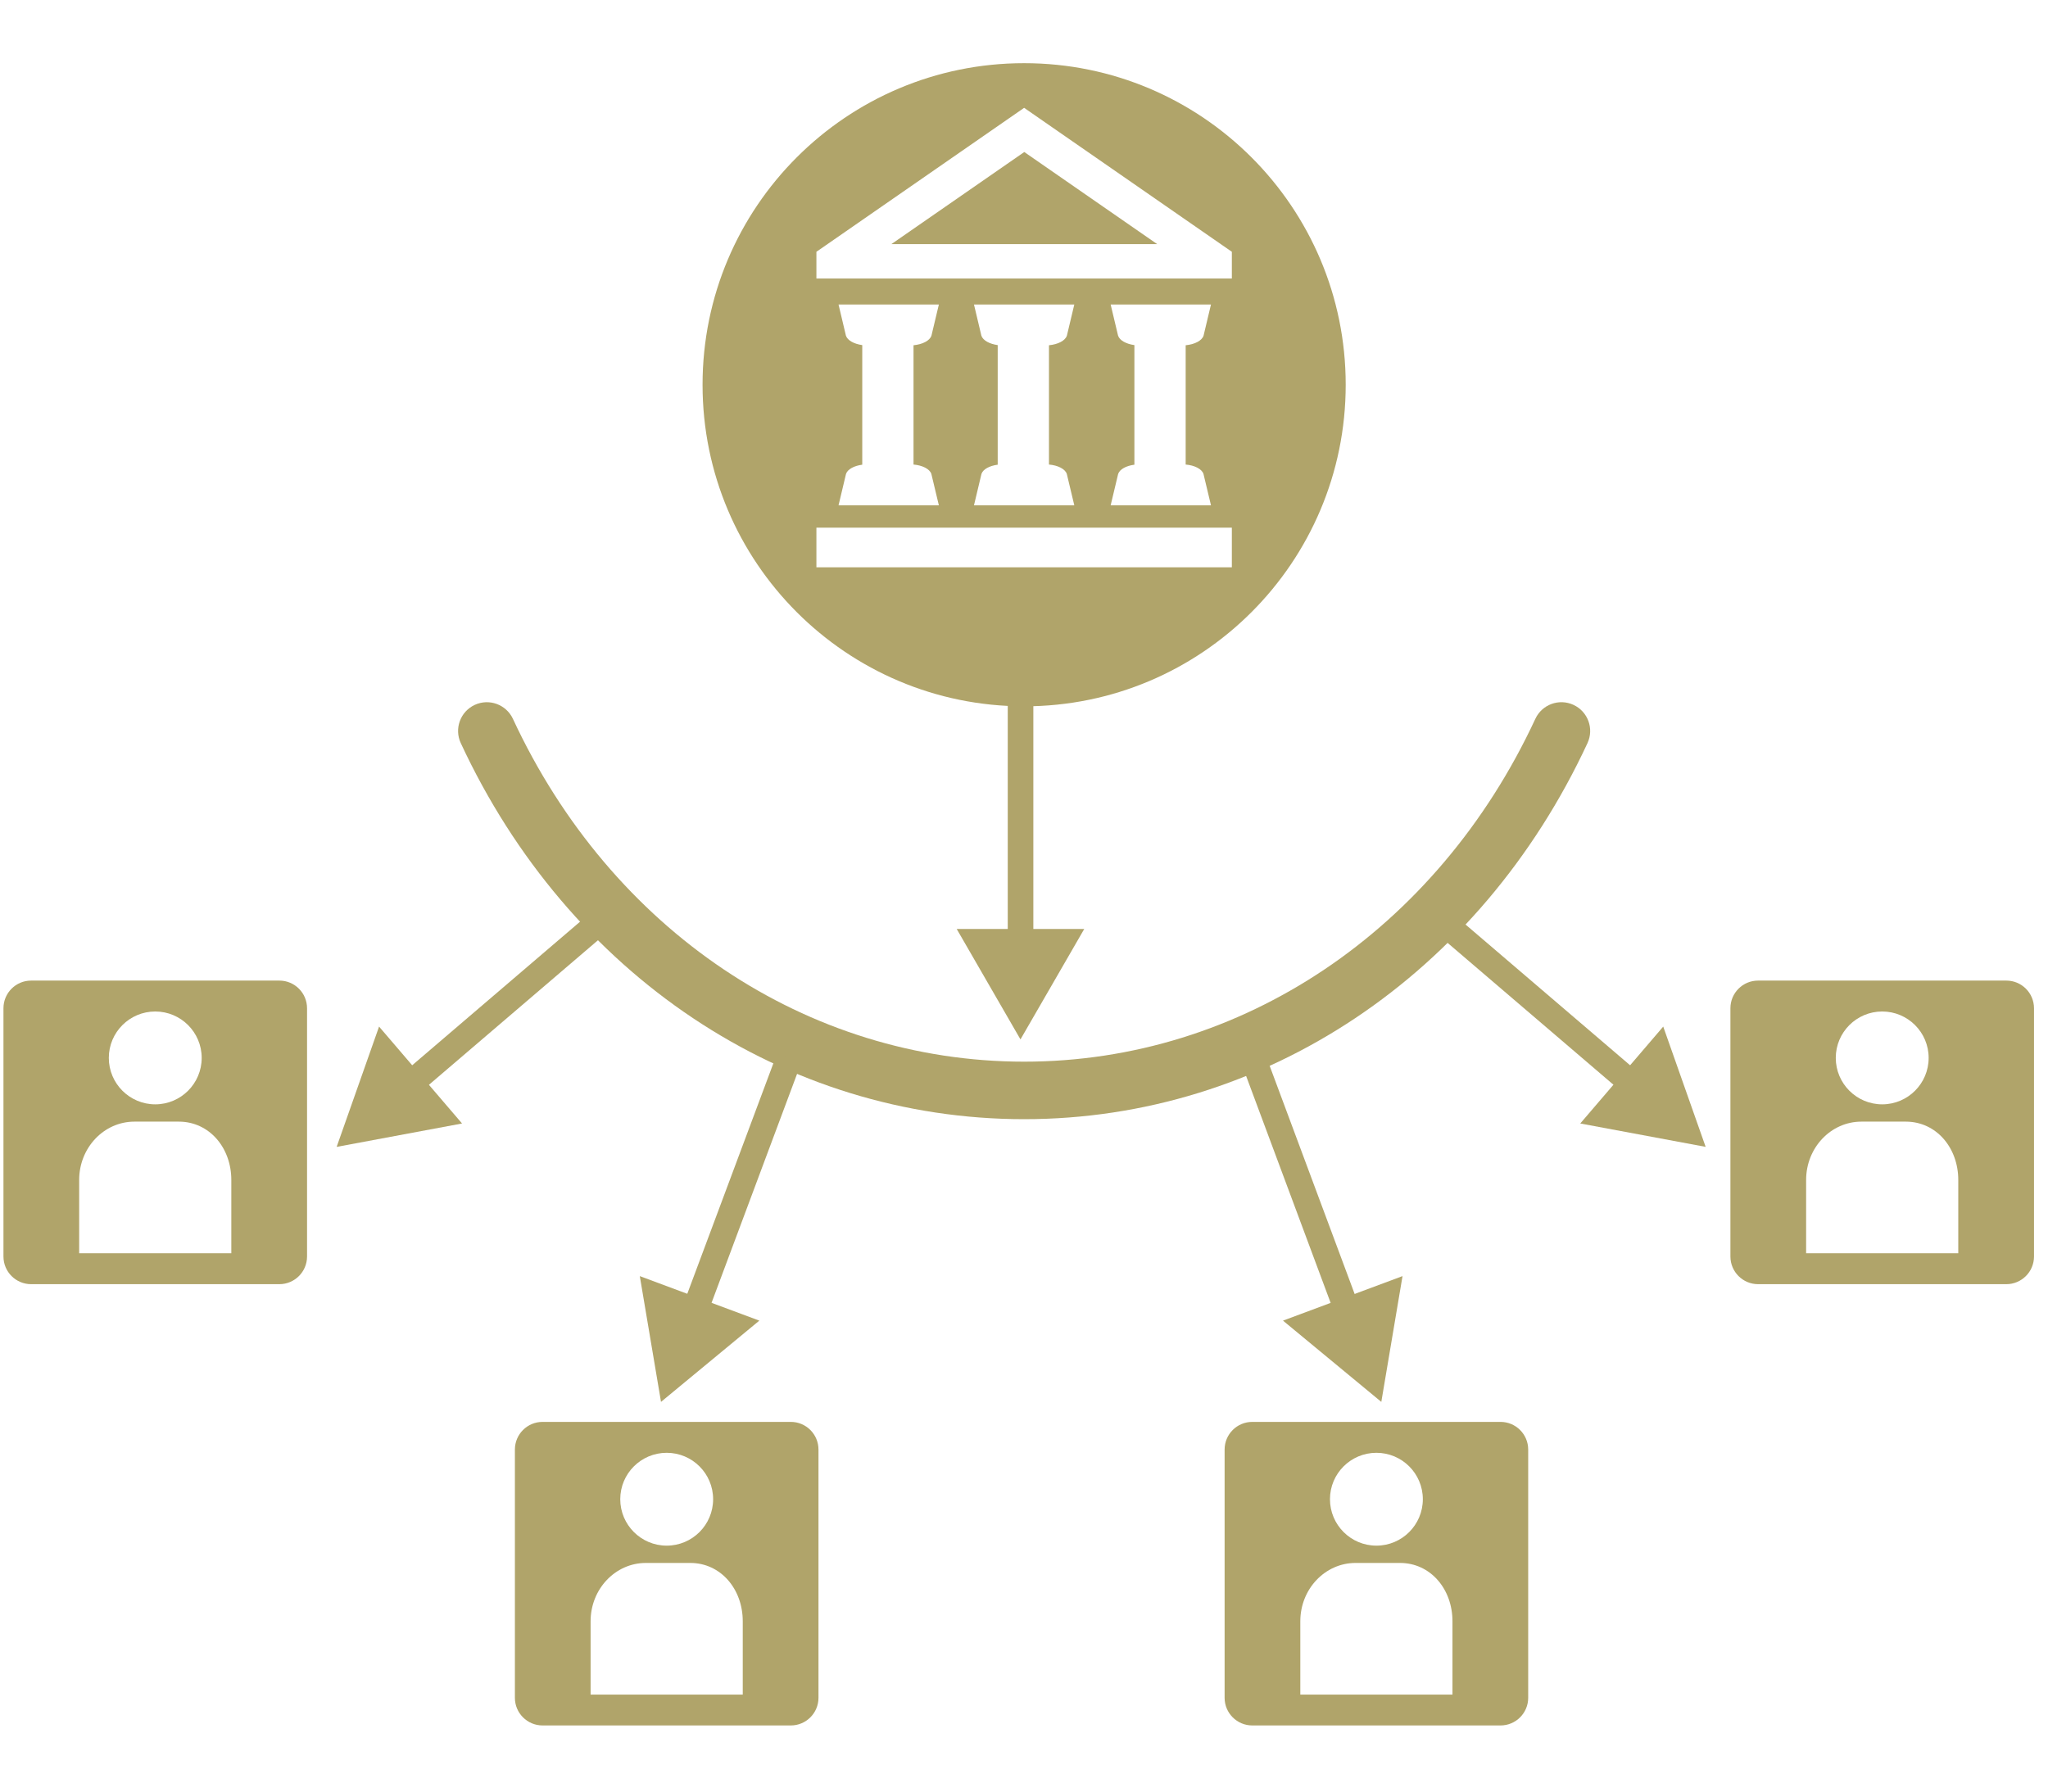 <?xml version="1.0" encoding="UTF-8" standalone="no"?>
<!DOCTYPE svg PUBLIC "-//W3C//DTD SVG 1.1//EN" "http://www.w3.org/Graphics/SVG/1.1/DTD/svg11.dtd">
<svg width="100%" height="100%" viewBox="0 0 80 70" version="1.1" xmlns="http://www.w3.org/2000/svg" xmlns:xlink="http://www.w3.org/1999/xlink" xml:space="preserve" xmlns:serif="http://www.serif.com/" style="fill-rule:evenodd;clip-rule:evenodd;stroke-linejoin:round;stroke-miterlimit:2;">
    <g transform="matrix(1,0,0,1,-318,-807.391)">
        <g id="Citizens-monitoring-and-assessing-public-actions-and-services---DIAGRAM" serif:id="Citizens monitoring and assessing public actions and services – DIAGRAM" transform="matrix(0.612,0,0,0.903,257.996,820.94)">
            <rect x="98" y="-15" width="130.659" height="77.5" style="fill:none;"/>
            <g id="Citizens-monitoring-public-actions-Info" serif:id="Citizens monitoring public actions Info" transform="matrix(1.633,0,0,1.107,-1641.77,-426.964)">
                <g transform="matrix(1,0,0,1,1076.33,422.334)">
                    <path d="M0,-11.866L-9.702,-11.866C-10.3,-11.866 -10.784,-11.382 -10.784,-10.784L-10.784,-1.082C-10.784,-0.485 -10.3,0 -9.702,0L0,0C0.597,0 1.082,-0.485 1.082,-1.082L1.082,-10.784C1.082,-11.382 0.597,-11.866 0,-11.866M-4.851,-10.658C-3.849,-10.658 -3.036,-9.846 -3.036,-8.844C-3.036,-7.842 -3.849,-7.029 -4.851,-7.029C-5.853,-7.029 -6.666,-7.842 -6.666,-8.844C-6.666,-9.846 -5.853,-10.658 -4.851,-10.658M-1.878,-1.208L-7.825,-1.208L-7.825,-4.074C-7.825,-5.333 -6.858,-6.353 -5.665,-6.353L-3.93,-6.353C-2.738,-6.353 -1.878,-5.333 -1.878,-4.074L-1.878,-1.208Z" style="fill:rgb(176,164,106);fill-rule:nonzero;"/>
                </g>
                <g transform="matrix(1,0,0,1,1096.32,439.582)">
                    <path d="M0,-11.865L-9.702,-11.865C-10.3,-11.865 -10.784,-11.381 -10.784,-10.783L-10.784,-1.081C-10.784,-0.484 -10.3,0 -9.702,0L0,0C0.597,0 1.082,-0.484 1.082,-1.081L1.082,-10.783C1.082,-11.381 0.597,-11.865 0,-11.865M-4.851,-10.657C-3.849,-10.657 -3.036,-9.845 -3.036,-8.843C-3.036,-7.841 -3.849,-7.028 -4.851,-7.028C-5.853,-7.028 -6.666,-7.841 -6.666,-8.843C-6.666,-9.845 -5.853,-10.657 -4.851,-10.657M-1.878,-1.207L-7.825,-1.207L-7.825,-4.073C-7.825,-5.332 -6.858,-6.352 -5.665,-6.352L-3.93,-6.352C-2.738,-6.352 -1.878,-5.332 -1.878,-4.073L-1.878,-1.207Z" style="fill:rgb(176,164,106);fill-rule:nonzero;"/>
                </g>
                <g transform="matrix(1,0,0,1,1124.06,439.582)">
                    <path d="M0,-11.865L-9.702,-11.865C-10.3,-11.865 -10.784,-11.381 -10.784,-10.783L-10.784,-1.081C-10.784,-0.484 -10.3,0 -9.702,0L0,0C0.597,0 1.082,-0.484 1.082,-1.081L1.082,-10.783C1.082,-11.381 0.597,-11.865 0,-11.865M-4.851,-10.657C-3.849,-10.657 -3.036,-9.845 -3.036,-8.843C-3.036,-7.841 -3.849,-7.028 -4.851,-7.028C-5.853,-7.028 -6.666,-7.841 -6.666,-8.843C-6.666,-9.845 -5.853,-10.657 -4.851,-10.657M-1.878,-1.207L-7.825,-1.207L-7.825,-4.073C-7.825,-5.332 -6.858,-6.352 -5.665,-6.352L-3.93,-6.352C-2.737,-6.352 -1.878,-5.332 -1.878,-4.073L-1.878,-1.207Z" style="fill:rgb(176,164,106);fill-rule:nonzero;"/>
                </g>
                <g transform="matrix(1,0,0,1,1143.83,422.334)">
                    <path d="M0,-11.866L-9.702,-11.866C-10.3,-11.866 -10.784,-11.382 -10.784,-10.784L-10.784,-1.082C-10.784,-0.485 -10.3,0 -9.702,0L0,0C0.597,0 1.082,-0.485 1.082,-1.082L1.082,-10.784C1.082,-11.382 0.597,-11.866 0,-11.866M-4.851,-10.658C-3.849,-10.658 -3.036,-9.846 -3.036,-8.844C-3.036,-7.842 -3.849,-7.029 -4.851,-7.029C-5.853,-7.029 -6.666,-7.842 -6.666,-8.844C-6.666,-9.846 -5.853,-10.658 -4.851,-10.658M-1.878,-1.208L-7.825,-1.208L-7.825,-4.074C-7.825,-5.333 -6.858,-6.353 -5.665,-6.353L-3.93,-6.353C-2.737,-6.353 -1.878,-5.333 -1.878,-4.074L-1.878,-1.208Z" style="fill:rgb(176,164,106);fill-rule:nonzero;"/>
                </g>
                <g transform="matrix(1,0,0,1,1105.44,399.43)">
                    <path d="M0,16.455C-9.37,16.455 -17.807,10.823 -22.02,1.755C-22.281,1.192 -22.037,0.524 -21.474,0.262C-20.911,0.001 -20.243,0.245 -19.981,0.808C-16.141,9.073 -8.485,14.207 0,14.207C8.485,14.207 16.141,9.073 19.981,0.808C20.243,0.245 20.909,0 21.474,0.262C22.037,0.524 22.281,1.192 22.02,1.755C17.807,10.823 9.37,16.455 0,16.455" style="fill:rgb(176,164,106);fill-rule:nonzero;"/>
                </g>
                <g transform="matrix(1,0,0,1,1100.25,378.082)">
                    <path d="M0,3.601L10.392,3.601L5.196,0L0,3.601Z" style="fill:rgb(176,164,106);fill-rule:nonzero;"/>
                </g>
                <g transform="matrix(1,0,0,1,1105.44,399.748)">
                    <path d="M0,-25.138C-6.942,-25.138 -12.569,-19.511 -12.569,-12.569C-12.569,-5.627 -6.942,0 0,0C6.942,0 12.569,-5.627 12.569,-12.569C12.569,-19.511 6.942,-25.138 0,-25.138M8.119,-5.433L-8.119,-5.433L-8.119,-6.984L8.119,-6.984L8.119,-5.433ZM-6.965,-14.487L-7.254,-15.705L-3.333,-15.705L-3.623,-14.487C-3.69,-14.288 -3.976,-14.146 -4.323,-14.113L-4.323,-9.45C-3.978,-9.421 -3.692,-9.28 -3.626,-9.084L-3.333,-7.857L-7.254,-7.857L-6.962,-9.084C-6.9,-9.268 -6.643,-9.403 -6.327,-9.444L-6.327,-14.119C-6.645,-14.163 -6.902,-14.3 -6.965,-14.487M-1.671,-14.487L-1.96,-15.705L1.961,-15.705L1.671,-14.487C1.604,-14.288 1.318,-14.146 0.971,-14.113L0.971,-9.45C1.316,-9.421 1.602,-9.28 1.668,-9.084L1.961,-7.857L-1.96,-7.857L-1.668,-9.084C-1.606,-9.268 -1.349,-9.403 -1.033,-9.444L-1.033,-14.119C-1.351,-14.163 -1.608,-14.3 -1.671,-14.487M3.672,-14.487L3.382,-15.705L7.303,-15.705L7.013,-14.487C6.947,-14.288 6.661,-14.146 6.314,-14.113L6.314,-9.45C6.659,-9.421 6.944,-9.28 7.01,-9.084L7.303,-7.857L3.382,-7.857L3.675,-9.084C3.737,-9.268 3.993,-9.403 4.31,-9.444L4.31,-14.119C3.991,-14.163 3.735,-14.3 3.672,-14.487M8.119,-16.722L-8.119,-16.722L-8.119,-17.766L0,-23.393L8.119,-17.766L8.119,-16.722Z" style="fill:rgb(176,164,106);fill-rule:nonzero;"/>
                </g>
                <g transform="matrix(-0.76,-0.65,-0.65,0.76,1125.37,406.536)">
                    <rect x="-8.289" y="3.063" width="9.79" height="1.001" style="fill:rgb(176,164,106);"/>
                </g>
                <g transform="matrix(1,0,0,1,1130.42,416.967)">
                    <path d="M0,-4.701L1.658,0L-3.243,-0.914L0,-4.701Z" style="fill:rgb(176,164,106);fill-rule:nonzero;"/>
                </g>
                <g transform="matrix(-0.349,-0.937,-0.937,0.349,1120.66,415.392)">
                    <rect x="-6.788" y="4.714" width="10.758" height="1.001" style="fill:rgb(176,164,106);"/>
                </g>
                <g transform="matrix(1,0,0,1,1120.23,426.935)">
                    <path d="M0,-4.916L-0.829,0L-4.672,-3.176L0,-4.916Z" style="fill:rgb(176,164,106);fill-rule:nonzero;"/>
                </g>
                <g transform="matrix(-0.65,-0.76,-0.76,0.65,1089.93,411.713)">
                    <rect x="2.89" y="-1.33" width="1.006" height="9.789" style="fill:rgb(176,164,106);"/>
                </g>
                <g transform="matrix(1,0,0,1,1083.47,413.181)">
                    <path d="M0,2.872L-4.901,3.787L-3.243,-0.915L0,2.872Z" style="fill:rgb(176,164,106);fill-rule:nonzero;"/>
                </g>
                <g transform="matrix(-0.937,-0.35,-0.35,0.937,1097.52,414.139)">
                    <rect x="0.903" y="-0.163" width="1.012" height="10.757" style="fill:rgb(176,164,106);"/>
                </g>
                <g transform="matrix(1,0,0,1,1095.09,425.195)">
                    <path d="M0,-1.436L-3.843,1.74L-4.672,-3.176L0,-1.436Z" style="fill:rgb(176,164,106);fill-rule:nonzero;"/>
                </g>
                <g transform="matrix(1,0,0,1,0,-34.004)">
                    <rect x="1104.8" y="432.71" width="1" height="10.474" style="fill:rgb(176,164,106);"/>
                </g>
                <g transform="matrix(1,0,0,1,1107.79,412.767)">
                    <path d="M0,-4.317L-2.493,0L-4.986,-4.317L0,-4.317Z" style="fill:rgb(176,164,106);fill-rule:nonzero;"/>
                </g>
            </g>
        </g>
    </g>
</svg>
